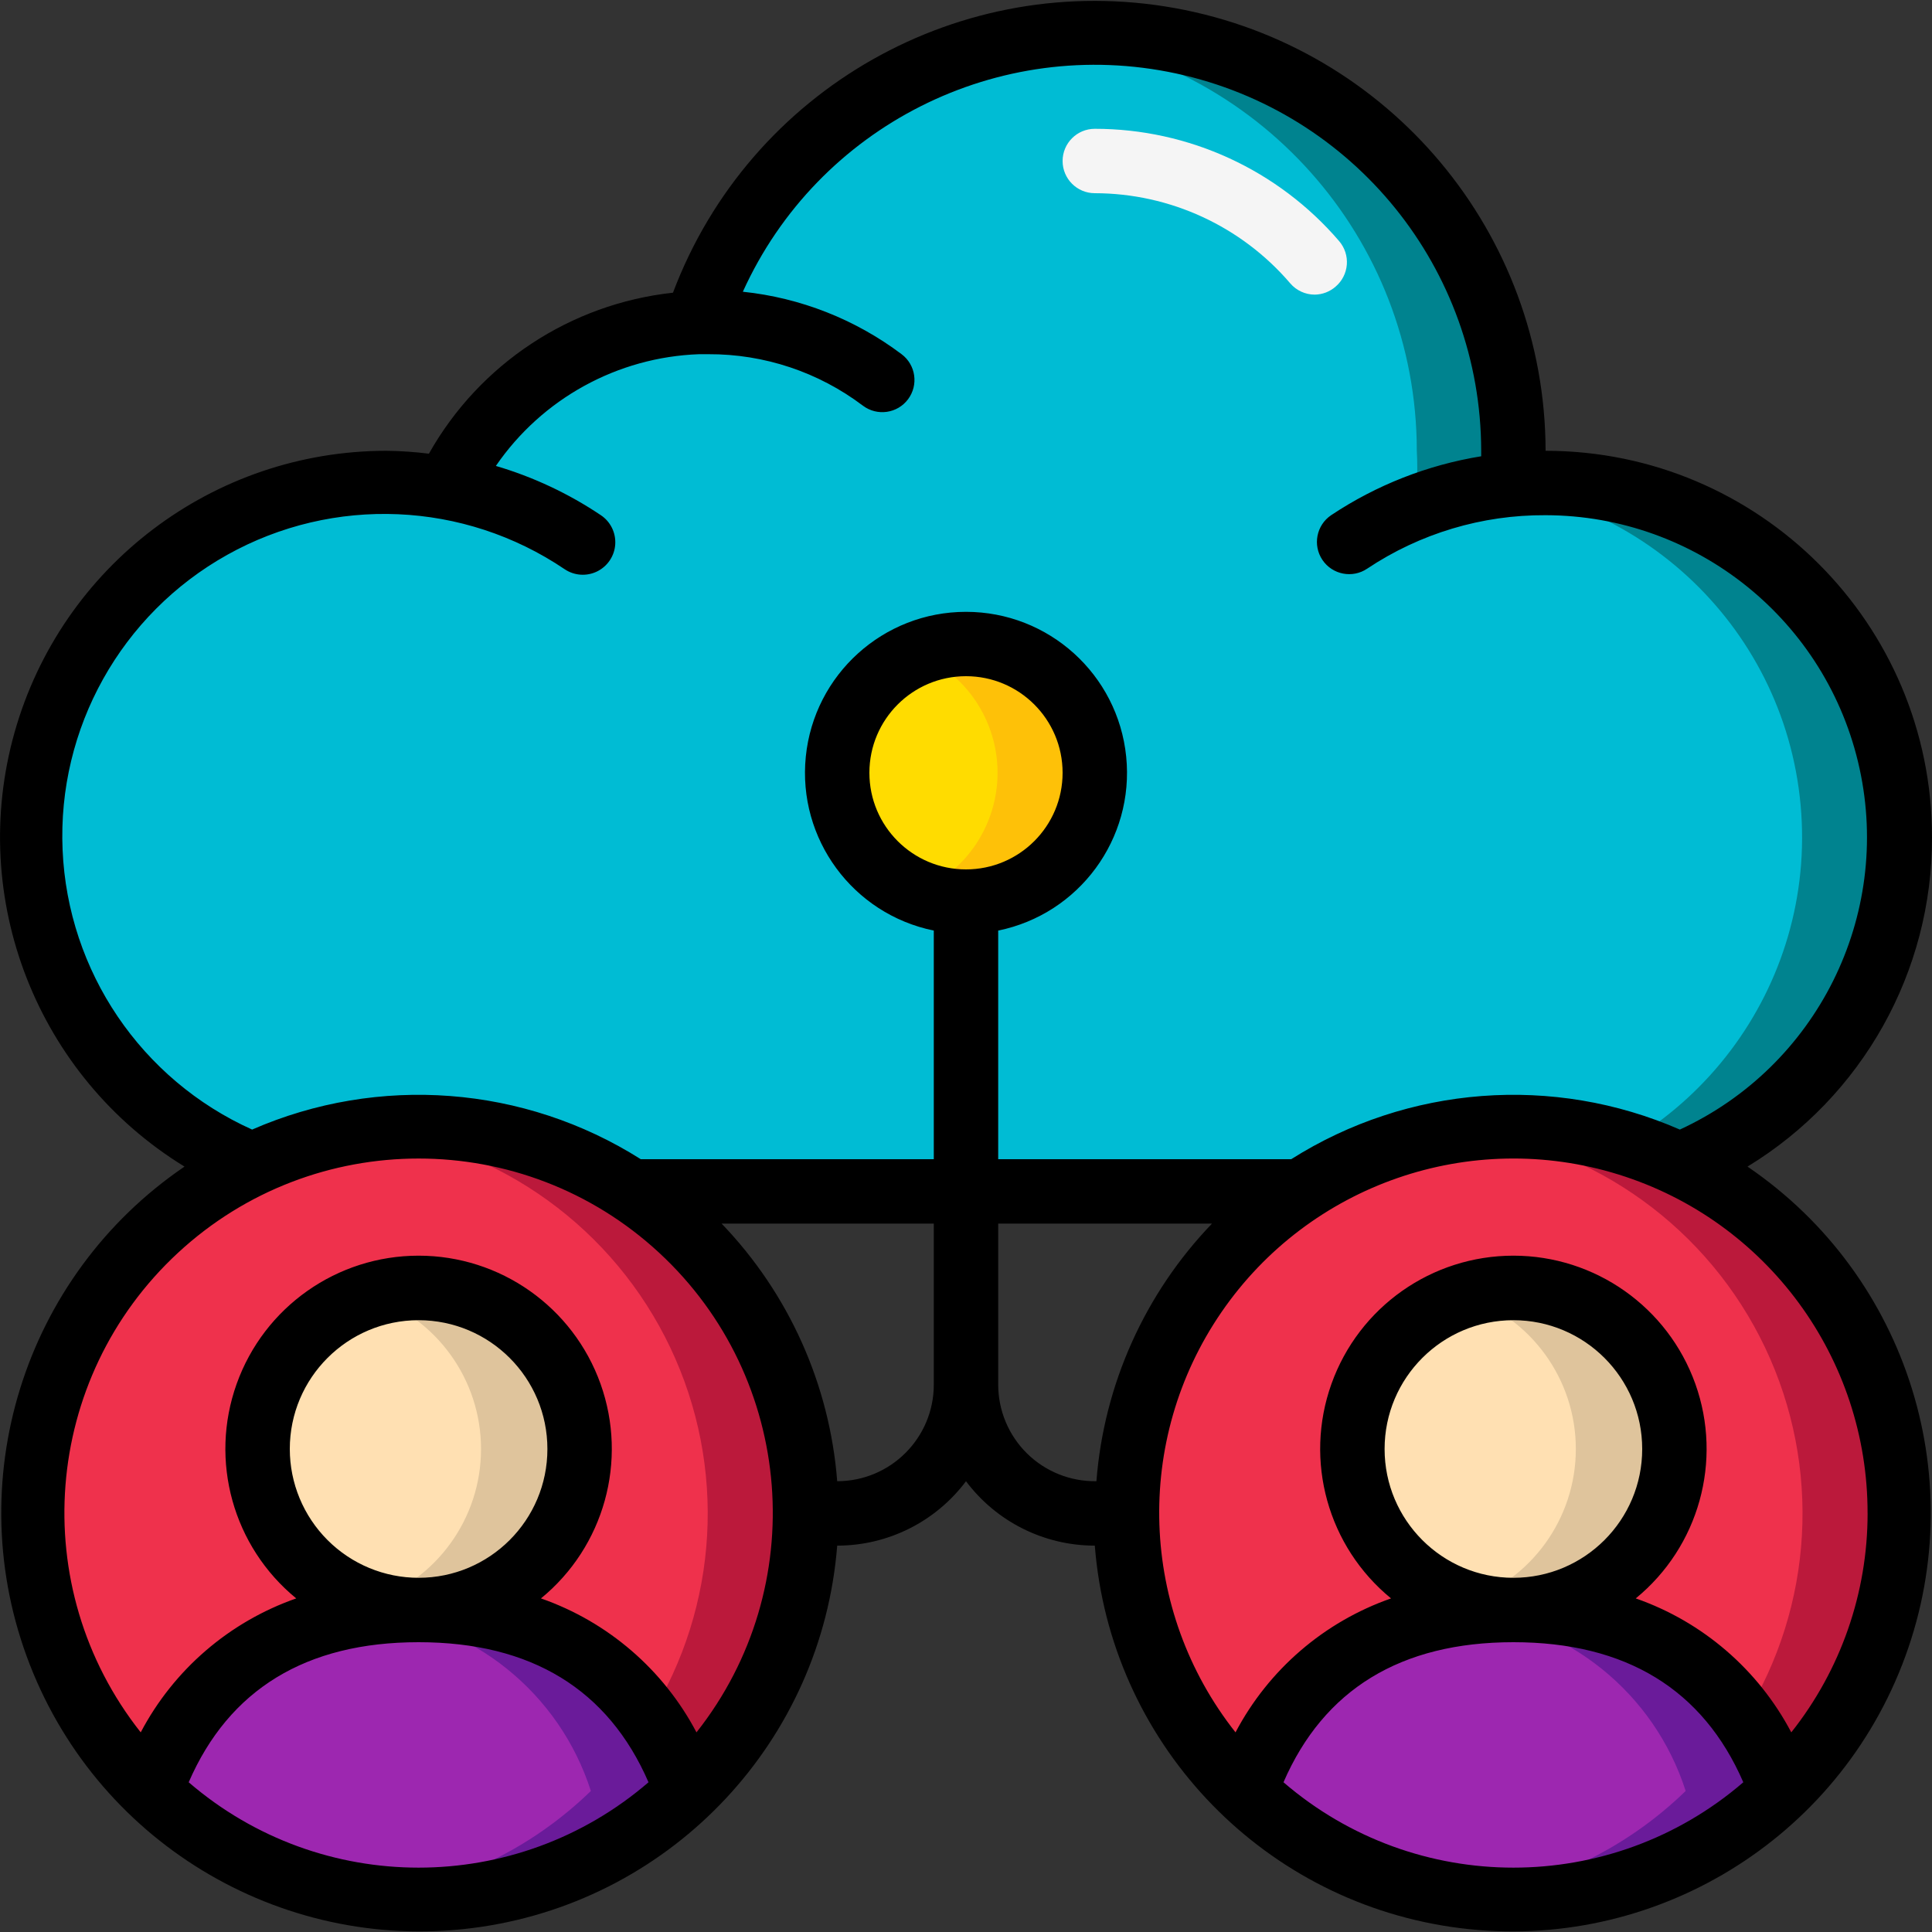 <svg height="512" viewBox="0 0 60 60" width="512" xmlns="http://www.w3.org/2000/svg"><rect x="0" y="0" width="60" height="60" fill="#333333" stroke="none"/><g id="Page-1" fill="none" fill-rule="evenodd"><g id="029---Cloud-Accounts" fill-rule="nonzero"><path id="Shape" d="m13 37h-1c-6.075 0-11-4.925-11-11s4.925-11 11-11c.624-.003 1.246.05 1.86.16 1.427-3.033 4.421-5.021 7.77-5.16 1.968-6.089 8.074-9.84 14.395-8.843s10.976 6.445 10.975 12.843c.02.35.02.7 0 1.05.34 0 .7-.05 1-.05 6.075 0 11 4.925 11 11s-4.925 11-11 11z" fill="#00bcd4"/><path id="Shape" d="m48 15c-.35 0-.71 0-1 .05.02-.35.02-.7 0-1.05 0-3.448-1.37-6.754-3.808-9.192-2.438-2.438-5.745-3.808-9.192-3.808-.498.004-.995.035-1.49.09 6.55.766 11.489 6.315 11.49 12.91.02.35.02.7 0 1.05.34 0 .7-.05 1-.05 5.672.018 10.401 4.347 10.919 9.995s-3.344 10.765-8.919 11.815v.19h1c6.075 0 11-4.925 11-11s-4.925-11-11-11z" fill="#00838f"/><path id="Shape" d="m40.83 9.15c-.292 0-.57-.128-.76-.35-1.518-1.774-3.735-2.797-6.07-2.8-.552 0-1-.448-1-1s.448-1 1-1c2.918 0 5.69 1.275 7.59 3.49.172.202.258.463.237.728-.021.264-.145.51-.347.682-.18.159-.41.247-.65.25z" fill="#f5f5f5"/><path id="Shape" d="m25 47c0 3.249-1.317 6.359-3.65 8.62-.91-2.55-3.1-5.62-8.35-5.62 2.761 0 5-2.239 5-5s-2.239-5-5-5-5 2.239-5 5 2.239 5 5 5c-5.25 0-7.44 3.07-8.35 5.62-3.918-3.795-4.782-9.756-2.105-14.508 2.677-4.752 8.223-7.101 13.499-5.718 5.276 1.383 8.956 6.151 8.956 11.606z" fill="#ef314c"/><path id="Shape" d="m13 35c-.502.003-1.003.036-1.5.1 4.053.518 7.564 3.062 9.317 6.752 1.754 3.69 1.51 8.019-.647 11.488.496.702.893 1.469 1.18 2.28 3.512-3.401 4.609-8.593 2.774-13.124s-6.235-7.497-11.124-7.496z" fill="#bb193b"/><path id="Shape" d="m21.35 55.62c-4.654 4.509-12.046 4.509-16.7 0 .91-2.55 3.1-5.62 8.35-5.62s7.44 3.07 8.35 5.62z" fill="#9d27b0"/><path id="Shape" d="m13 50c-.502.001-1.003.035-1.5.1 3.181.307 5.874 2.477 6.85 5.52-1.864 1.812-4.27 2.963-6.85 3.28.497.064.998.097 1.5.1 3.118.009 6.116-1.205 8.35-3.38-.91-2.55-3.1-5.62-8.35-5.62z" fill="#6a1b9a"/><path id="Shape" d="m55.35 55.62c-4.654 4.509-12.046 4.509-16.7 0 .91-2.55 3.1-5.62 8.35-5.62s7.44 3.07 8.35 5.62z" fill="#9d27b0"/><path id="Shape" d="m47 50c-.502.001-1.003.035-1.5.1 3.181.307 5.874 2.477 6.85 5.52-1.864 1.812-4.27 2.963-6.85 3.28.497.064.998.097 1.5.1 3.118.009 6.116-1.205 8.35-3.38-.91-2.55-3.1-5.62-8.35-5.62z" fill="#6a1b9a"/><path id="Shape" d="m59 47c0 3.249-1.317 6.359-3.65 8.62-.91-2.55-3.1-5.62-8.35-5.62 2.761 0 5-2.239 5-5s-2.239-5-5-5-5 2.239-5 5 2.239 5 5 5c-5.25 0-7.44 3.07-8.35 5.62-3.918-3.795-4.782-9.756-2.105-14.508 2.677-4.752 8.223-7.101 13.499-5.718 5.276 1.383 8.956 6.151 8.956 11.606z" fill="#ef314c"/><path id="Shape" d="m47 35c-.502.003-1.003.036-1.5.1 4.053.518 7.564 3.062 9.317 6.752 1.754 3.69 1.51 8.019-.647 11.488.496.702.893 1.469 1.18 2.28 3.512-3.401 4.609-8.593 2.774-13.124s-6.235-7.497-11.124-7.496z" fill="#bb193b"/><circle id="Oval" cx="30" cy="24" fill="#ffdc00" r="4"/><path id="Shape" d="m30 20c-.515.001-1.024.103-1.5.3 1.5.616 2.48 2.078 2.48 3.7s-.98 3.084-2.48 3.7c.476.197.985.299 1.5.3 2.209 0 4-1.791 4-4s-1.791-4-4-4z" fill="#fec108"/><circle id="Oval" cx="13" cy="45" fill="#ffe0b2" r="5"/><path id="Shape" d="m13 40c-.51.006-1.016.091-1.5.25 2.052.674 3.439 2.59 3.439 4.75s-1.387 4.076-3.439 4.75c1.885.619 3.957.065 5.282-1.412 1.325-1.477 1.651-3.597.831-5.404s-2.63-2.958-4.614-2.934z" fill="#dfc49c"/><circle id="Oval" cx="47" cy="45" fill="#ffe0b2" r="5"/><path id="Shape" d="m47 40c-.51.006-1.016.091-1.5.25 2.052.674 3.439 2.59 3.439 4.75s-1.387 4.076-3.439 4.75c1.885.619 3.957.065 5.282-1.412 1.325-1.477 1.651-3.597.831-5.404s-2.63-2.958-4.614-2.934z" fill="#dfc49c"/><path id="Shape" d="m60 26c0-6.627-5.373-12-12-12-.014-6.758-4.854-12.542-11.504-13.747s-13.212 2.513-15.596 8.837c-3.185.346-6.008 2.208-7.58 5-.438-.055-.879-.085-1.32-.09-5.372.001-10.088 3.572-11.547 8.742s.697 10.68 5.277 13.488c-5.012 3.408-7.004 9.828-4.801 15.475 2.203 5.647 8.015 9.022 14.011 8.136 5.996-.886 10.584-5.798 11.06-11.84 1.574 0 3.056-.741 4-2 .944 1.259 2.426 2 4 2 .476 6.042 5.064 10.954 11.06 11.84 5.996.886 11.809-2.489 14.011-8.136 2.203-5.647.211-12.066-4.801-15.475 3.568-2.173 5.741-6.052 5.73-10.23zm-54.14 29.35c1.25-2.88 3.64-4.35 7.14-4.35s5.89 1.47 7.14 4.35c-4.104 3.535-10.176 3.535-14.28 0zm3.14-10.35c0-2.209 1.791-4 4-4s4 1.791 4 4-1.791 4-4 4c-1.061 0-2.078-.421-2.828-1.172-.75-.75-1.172-1.768-1.172-2.828zm12.63 8.8c-1.026-1.948-2.752-3.434-4.83-4.16 1.962-1.606 2.703-4.272 1.851-6.661-.853-2.388-3.115-3.983-5.651-3.983s-4.798 1.594-5.651 3.983c-.853 2.388-.112 5.055 1.851 6.661-2.078.726-3.804 2.212-4.83 4.16-3.562-4.506-3.056-10.994 1.16-14.895 4.216-3.901 10.724-3.901 14.94 0s4.721 10.389 1.16 14.895zm4.37-7.8c-.234-3.002-1.503-5.83-3.59-8h6.59v5c0 1.657-1.343 3-3 3zm5-3v-5h6.64c-2.087 2.17-3.356 4.998-3.59 8-.804.013-1.58-.297-2.154-.861-.573-.564-.896-1.335-.896-2.139zm8.86 12.35c1.25-2.88 3.64-4.35 7.14-4.35s5.89 1.47 7.14 4.35c-4.104 3.535-10.176 3.535-14.28 0zm3.14-10.35c0-2.209 1.791-4 4-4s4 1.791 4 4-1.791 4-4 4-4-1.791-4-4zm15 2c0 2.469-.835 4.866-2.37 6.8-1.026-1.948-2.752-3.434-4.83-4.16 1.962-1.606 2.703-4.272 1.851-6.661-.853-2.388-3.115-3.983-5.651-3.983s-4.798 1.594-5.651 3.983c-.853 2.388-.112 5.055 1.851 6.661-2.078.726-3.804 2.212-4.83 4.16-2.99-3.784-3.168-9.074-.437-13.049 2.731-3.975 7.733-5.708 12.337-4.274 4.605 1.434 7.738 5.7 7.729 10.523zm-5.83-11.92c-3.927-1.715-8.449-1.371-12.07.92h-9.1v-7.1c2.515-.513 4.233-2.848 3.975-5.402-.258-2.554-2.408-4.497-4.975-4.497s-4.717 1.944-4.975 4.497c-.258 2.554 1.46 4.888 3.975 5.402v7.1h-9.1c-3.621-2.291-8.143-2.635-12.07-.92-3.446-1.551-5.723-4.911-5.886-8.686s1.815-7.32 5.113-9.163c3.299-1.843 7.354-1.669 10.483.449.3.2.684.225 1.007.065.323-.16.537-.48.56-.84.023-.36-.147-.705-.447-.905-1.002-.673-2.102-1.189-3.26-1.53 1.434-2.091 3.776-3.379 6.31-3.47h.29c1.732-.007 3.419.555 4.8 1.6.442.331 1.069.242 1.4-.2s.242-1.069-.2-1.4c-1.437-1.082-3.141-1.753-4.93-1.94 2.332-5.145 7.935-7.967 13.457-6.778s9.466 6.069 9.473 11.718v.17c-1.666.27-3.255.894-4.66 1.83-.458.309-.579.932-.27 1.39s.932.579 1.39.27c1.639-1.094 3.569-1.672 5.54-1.66 4.693.009 8.748 3.28 9.75 7.865 1.002 4.585-1.319 9.249-5.58 11.215zm-22.17-8.08c-1.657 0-3-1.343-3-3s1.343-3 3-3 3 1.343 3 3-1.343 3-3 3z" fill="#000"/></g></g></svg>
